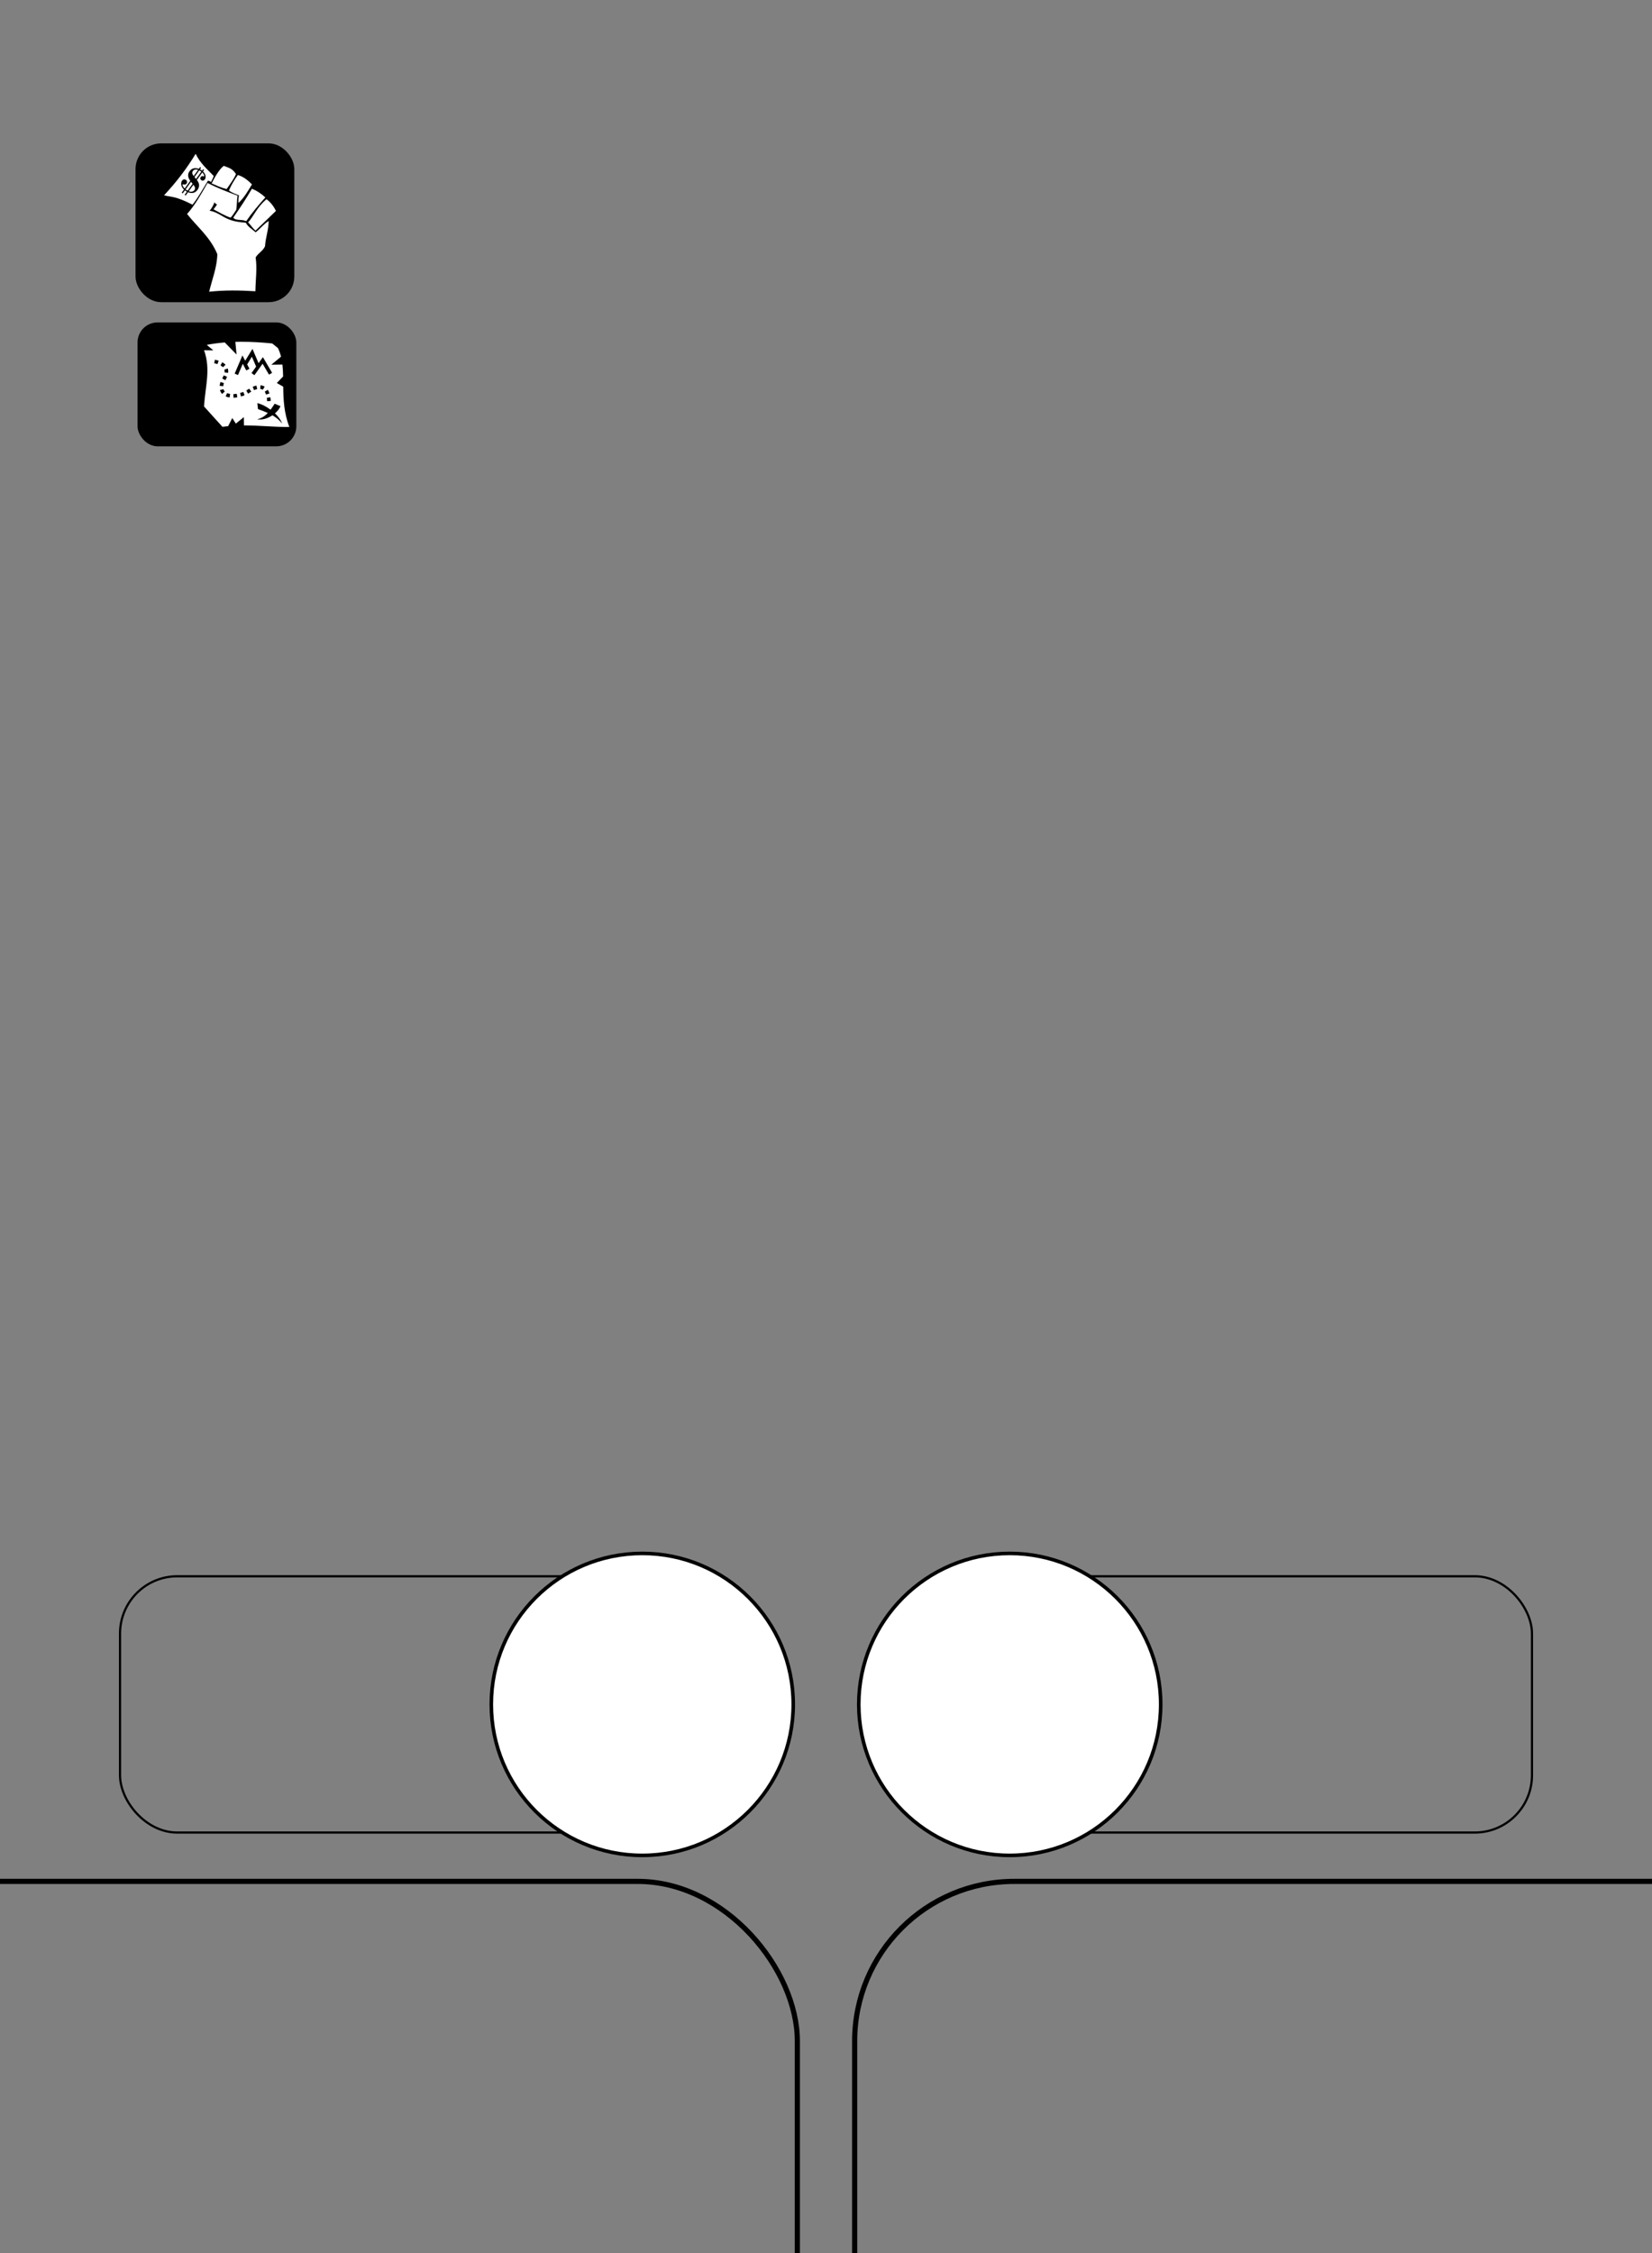 <?xml version="1.0" encoding="UTF-8" standalone="no"?>
<!-- Created with Inkscape (http://www.inkscape.org/) -->

<svg
   xmlns:dc="http://purl.org/dc/elements/1.1/"
   xmlns:cc="http://creativecommons.org/ns#"
   xmlns:rdf="http://www.w3.org/1999/02/22-rdf-syntax-ns#"
   xmlns:svg="http://www.w3.org/2000/svg"
   xmlns="http://www.w3.org/2000/svg"
   xmlns:sodipodi="http://sodipodi.sourceforge.net/DTD/sodipodi-0.dtd"
   xmlns:inkscape="http://www.inkscape.org/namespaces/inkscape"
   width="825"
   height="1125"
   viewBox="0 0 825 1125"
   id="svg4454"
   version="1.1"
   inkscape:version="0.91 r13725"
   sodipodi:docname="character.svg">
  <rect x="0" y="0" width="825" height="1125" fill="#808080" stroke="none"/>
  <defs
     id="defs4456" />
  <sodipodi:namedview
     id="base"
     pagecolor="#ffffff"
     bordercolor="#666666"
     borderopacity="1.0"
     inkscape:pageopacity="0.0"
     inkscape:pageshadow="2"
     inkscape:zoom="0.7"
     inkscape:cx="402.06888"
     inkscape:cy="533.09126"
     inkscape:document-units="px"
     inkscape:current-layer="layer1"
     showgrid="false"
     inkscape:window-width="1920"
     inkscape:window-height="1017"
     inkscape:window-x="-8"
     inkscape:window-y="-8"
     inkscape:window-maximized="1"
     units="px"
     showguides="true"
     inkscape:guide-bbox="true" />
  <g
     inkscape:label="Layer 1"
     inkscape:groupmode="layer"
     id="layer1"
     transform="translate(0,72.638)">
    <rect
       style="fill:#000000;stroke:none;stroke-width:1.756;stroke-miterlimit:4;stroke-dasharray:none;stroke-dashoffset:0;stroke-opacity:1"
       id="rect5894"
       width="79.297"
       height="79.297"
       x="67.68"
       y="-1.049"
       ry="12.831" />
    <g
       id="g4290">
      <path
         inkscape:export-ydpi="52.639999"
         inkscape:export-xdpi="52.639999"
         inkscape:export-filename="G:\apmeneel\Documents\Board Games\Grifters Cards\decks\skill.png"
         sodipodi:nodetypes="ccccccc"
         inkscape:connector-curvature="0"
         id="rect3817"
         d="m 97.718,4.172 c 2.013,4.402 5.835,7.789 9.004,11.056 -0.634,1.881 -0.596,1.373 -1.391,3.092 -0.267,-0.474 -0.913,-0.569 -1.456,-0.766 -2.739,4.503 -4.693,8.13 -7.721,12.023 C 87.478,25.169 85.738,25.855 81.929,24.894 88.487,17.771 92.925,11.957 97.718,4.172 Z"
         style="fill:#ffffff;fill-opacity:1;fill-rule:nonzero;stroke:none" />
      <g
         transform="matrix(0.812,0.584,-0.584,0.812,0,0)"
         style="font-style:normal;font-variant:normal;font-weight:normal;font-stretch:normal;font-size:20.397px;line-height:125%;font-family:Rockwell;-inkscape-font-specification:Rockwell;letter-spacing:0px;word-spacing:0px;fill:#000000;fill-opacity:1;stroke:none"
         id="text3828">
        <path
           d="m 89.853,-48.045 0,4.631 q 3.137,0.876 3.137,3.795 0,2.948 -3.137,3.735 l 0,2.042 -0.617,0 0,-1.922 q -0.418,0.05 -0.717,0.05 -0.229,0 -0.488,-0.03 l 0,1.902 -0.608,0 0,-1.922 q -1.673,-0.279 -2.52,-1.165 -0.847,-0.896 -0.847,-1.912 0,-0.657 0.378,-1.026 0.378,-0.378 1.006,-0.378 0.558,0 0.916,0.378 0.369,0.369 0.369,0.886 0,0.478 -0.299,0.827 -0.299,0.339 -0.677,0.438 -0.368,0.1 -0.368,0.259 0,0.239 0.518,0.568 0.518,0.329 1.524,0.498 l 0,-4.751 q -3.077,-0.996 -3.077,-3.655 0,-2.799 3.077,-3.735 l 0,-1.036 0.608,0 0,0.936 q 0.647,-0.08 1.205,-0.04 l 0,-0.896 0.617,0 0,0.936 q 1.544,0.239 2.311,1.036 0.767,0.787 0.767,1.613 0,0.578 -0.319,0.976 -0.319,0.388 -0.906,0.388 -0.518,0 -0.827,-0.319 -0.299,-0.319 -0.299,-0.797 0,-0.857 0.857,-1.086 0.309,-0.06 0.309,-0.219 0,-0.219 -0.518,-0.528 -0.508,-0.319 -1.374,-0.478 z m -0.617,4.472 0,-4.512 q -0.737,0 -1.205,0.08 l 0,4.103 q 0.677,0.229 1.205,0.329 z m -1.813,-0.508 0,-3.814 q -1.793,0.608 -1.793,2.012 0,1.305 1.793,1.803 z m 1.813,7.689 0,-4.223 -1.205,-0.349 0,4.631 q 0.398,0.03 1.205,-0.06 z m 0.617,-4.044 0,3.964 q 1.006,-0.279 1.484,-0.866 0.488,-0.588 0.488,-1.255 0,-1.414 -1.972,-1.843 z"
           style="font-style:normal;font-variant:normal;font-weight:bold;font-stretch:normal;font-family:'Bodoni MT';-inkscape-font-specification:'Bodoni MT Bold';fill:#000000"
           id="path4378" />
      </g>
      <path
         inkscape:export-ydpi="52.639999"
         inkscape:export-xdpi="52.639999"
         inkscape:export-filename="G:\apmeneel\Documents\Board Games\Grifters Cards\decks\skill.png"
         sodipodi:nodetypes="ccccccccccccccccccc"
         inkscape:connector-curvature="0"
         id="path3024"
         d="m 103.631,18.735 c -3.094,5.432 -6.142,10.905 -10.202,15.478 4.934,6.301 11.575,11.522 15.091,20.051 -0.074,6.399 -2.594,12.578 -4.069,18.762 7.574,-0.833 15.306,-0.723 23.1,-0.235 0.039,-5.628 0.949,-11.133 0.117,-16.885 1.236,-2.169 3.804,-3.329 4.69,-5.628 0.231,-4.146 1.789,-8.167 1.813,-12.561 -2.47,1.501 -4.222,3.877 -6.504,5.643 -1.712,-1.552 -3.903,-2.762 -4.925,-4.808 -3.273,-0.202 -6.431,-0.692 -9.264,-1.993 -2.923,-1.338 -5.223,-3.369 -8.794,-3.987 0.952,-1.012 1.744,-2.508 2.462,-4.221 0.371,0.663 0.655,0.932 1.259,1.05 -0.527,0.946 -1.275,1.786 -1.779,2.483 2.525,1.331 5.767,3.266 8.515,4.15 1.036,-0.948 1.975,-2.678 2.835,-3.89 0.391,-2.189 0.272,-4.888 0.663,-7.076 -5.189,-1.967 -9.459,-3.553 -15.009,-6.332"
         style="display:inline;fill:#ffffff;stroke:none" />
      <path
         inkscape:export-ydpi="52.639999"
         inkscape:export-xdpi="52.639999"
         inkscape:export-filename="G:\apmeneel\Documents\Board Games\Grifters Cards\decks\skill.png"
         sodipodi:nodetypes="ccccc"
         inkscape:connector-curvature="0"
         id="path3028"
         d="m 113.158,21.784 c 2.064,-2.956 3.538,-4.852 4.69,-7.505 -1.817,-2.863 -3.548,-3.059 -6.098,-4.104 -2.306,1.668 -4.698,6.074 -6.068,8.765 2.379,1.038 4.244,2 7.475,2.844 z"
         style="display:inline;fill:#ffffff;stroke:none" />
      <path
         inkscape:export-ydpi="52.639999"
         inkscape:export-xdpi="52.639999"
         inkscape:export-filename="G:\apmeneel\Documents\Board Games\Grifters Cards\decks\skill.png"
         sodipodi:nodetypes="cccccc"
         inkscape:connector-curvature="0"
         id="path3032"
         d="m 114.331,22.488 c 1.867,1.412 3.522,1.721 5.042,2.462 -0.36,1.251 -0.302,1.959 -0.352,3.752 2.607,-2.043 5.382,-6.9 6.801,-9.264 -1.814,-1.828 -3.909,-3.732 -7.036,-4.69 -1.847,2.501 -3.325,5.078 -4.456,7.739"
         style="display:inline;fill:#ffffff;stroke:none" />
      <path
         inkscape:export-ydpi="52.639999"
         inkscape:export-xdpi="52.639999"
         inkscape:export-filename="G:\apmeneel\Documents\Board Games\Grifters Cards\decks\skill.png"
         sodipodi:nodetypes="ccccc"
         inkscape:connector-curvature="0"
         id="path3036"
         d="m 125.815,21.598 c -2.638,4.567 -6.244,10.027 -9.326,14.445 1.382,1.748 4.231,0.64 6.463,1.777 2.912,-4.29 6.022,-7.9 9.547,-11.883 -2.14,-1.99 -4.315,-3.381 -6.684,-4.339"
         style="display:inline;fill:#ffffff;stroke:none" />
      <path
         inkscape:export-ydpi="52.639999"
         inkscape:export-xdpi="52.639999"
         inkscape:export-filename="G:\apmeneel\Documents\Board Games\Grifters Cards\decks\skill.png"
         sodipodi:nodetypes="ccccc"
         inkscape:connector-curvature="0"
         id="path3040"
         d="m 133.092,26.856 c -4.674,3.716 -6.544,8.78 -9.202,11.524 1.136,1.099 2.115,2.743 3.691,4.16 3.649,-3.491 6.801,-6.567 10.202,-9.85 -0.879,-2.045 -2.8,-4.561 -4.69,-5.834"
         style="display:inline;fill:#ffffff;stroke:none" />
    </g>
    <rect
       ry="10.012"
       y="88.349"
       x="68.69"
       height="61.872"
       width="79.297"
       id="rect4218"
       style="fill:#000000;stroke:none;stroke-width:1.756;stroke-miterlimit:4;stroke-dasharray:none;stroke-dashoffset:0;stroke-opacity:1" />
    <path
       style="fill:#ffffff"
       inkscape:connector-curvature="0"
       d="m 120.44,98.019 c -0.967,0.003 -1.934,0.02 -2.901,0.048 l 0.586,6.305 -5.872,-6.013 c -3.004,0.247 -6.007,0.64 -9.011,1.205 l 3.292,2.73 -4.62,-0.054 c 3.379,9.628 0.667,17.548 -0.03,28.065 l 9.203,10.173 c 0.961,-0.127 1.908,-0.233 2.841,-0.321 l 2.069,-4.052 1.781,2.772 3.989,-3.229 0.078,4.142 c 7.972,-0.023 15.16,0.874 22.653,0.751 -2.706,-7.017 -2.992,-13.798 -3.064,-20.103 l -3.196,-1.838 3.142,-3.256 c -0.041,-2.05 -0.129,-4.037 -0.348,-5.953 l -5.521,0.069 4.83,-4.004 c -0.369,-1.488 -0.87,-2.922 -1.55,-4.298 l -2.838,-2.298 c -5.171,-0.527 -10.343,-0.858 -15.514,-0.841 z m 5.644,3.553 0.682,1.598 2.364,5.539 1.354,-1.898 0.802,-1.123 0.703,1.19 3.908,6.644 -1.55,0.91 -3.208,-5.449 -4.079,5.71 -1.46,-1.045 2.307,-3.229 -2.112,-4.941 -2.361,3.851 1.15,2.175 -1.589,0.841 -1.754,-3.316 -2.388,5.593 -1.652,-0.706 3.127,-7.323 0.739,-1.733 0.88,1.664 0.511,0.964 2.715,-4.433 0.91,-1.481 z m -18.727,5.406 0.009,0 0.012,0.003 0.009,0.003 0.459,0.108 0.009,0.003 0.012,0.003 0.435,0.114 0.012,0.003 0.012,0.003 0.412,0.12 0.012,0.003 0.012,0.003 0.393,0.126 0.012,0.003 0.012,0.006 0.021,0.006 -0.562,1.589 -0.033,0.105 -0.003,0 -0.021,-0.006 -0.342,-0.111 -0.024,-0.006 -0.366,-0.108 -0.024,-0.006 -0.39,-0.102 -0.021,-0.006 -0.417,-0.096 -0.009,-0.003 -0.012,-0.003 0.111,-0.472 0.27,-1.283 z m 3.64,1.285 0.255,0.147 0.018,0.009 0.015,0.012 0.255,0.159 0.015,0.012 0.018,0.012 0.234,0.162 0.018,0.012 0.018,0.015 0.219,0.168 0.018,0.012 0.015,0.015 0.204,0.171 0.015,0.015 0.018,0.015 0.186,0.177 0.018,0.015 0.015,0.018 0.081,0.084 -1.3,1.237 -0.045,-0.048 -0.036,-0.033 -0.117,-0.111 -0.009,-0.009 -0.024,-0.021 -0.135,-0.114 -0.015,-0.012 -0.018,-0.015 -0.15,-0.117 -0.018,-0.012 -0.015,-0.012 -0.171,-0.117 -0.03,-0.018 -0.003,-0.003 -0.219,-0.138 -0.225,-0.129 0.895,-1.559 z m 2.757,3.112 0.024,0.081 0.006,0.024 0.009,0.024 0.048,0.198 0.006,0.021 0.003,0.024 0.039,0.198 0.003,0.024 0.006,0.024 0.027,0.198 0.003,0.021 0,0.024 0.018,0.198 0.003,0.021 0,0.021 0.009,0.198 0,0.261 -0.003,0.018 -0.009,0.198 0,0.021 -0.003,0.018 -0.018,0.198 0,0.015 -0.003,0.018 -0.015,0.111 -1.781,-0.231 0.012,-0.075 0.003,-0.033 0.012,-0.129 0,-0.006 0.003,-0.03 0.006,-0.162 0,-0.162 -0.006,-0.114 -0.012,-0.153 -0.027,-0.198 -0.03,-0.15 -0.036,-0.135 -0.003,-0.015 -0.012,-0.033 1.718,-0.532 z m -2.042,3.433 1.661,0.679 -0.105,0.255 -0.006,0.015 -0.006,0.015 -0.156,0.348 -0.006,0.012 -0.006,0.012 -0.162,0.334 -0.003,0.009 -0.006,0.009 -0.162,0.321 -0.006,0.006 -0.003,0.006 -0.162,0.303 -0.003,0.006 -0.003,0.006 -0.03,0.054 -1.571,-0.871 0.024,-0.042 0.006,-0.012 0.147,-0.276 0.009,-0.015 0.147,-0.285 0.009,-0.021 0.141,-0.291 0.012,-0.024 0.135,-0.297 0.012,-0.03 0.093,-0.225 z m -1.583,3.277 1.7,0.58 -0.015,0.039 -0.003,0.006 -0.099,0.336 -0.087,0.33 -0.003,0.021 -0.006,0.018 -0.063,0.319 -0.042,0.258 -0.003,0.021 -0.003,0.024 -0.018,0.183 -1.787,-0.192 0.027,-0.228 0,-0.024 0.003,-0.021 0.057,-0.345 0.003,-0.021 0.003,-0.018 0.075,-0.357 0.003,-0.021 0.006,-0.018 0.093,-0.369 0.003,-0.018 0.006,-0.018 0.114,-0.379 0.006,-0.018 0.006,-0.018 0.024,-0.069 z m 19.977,1.67 0.084,0.009 0.021,0 0.018,0.003 0.183,0.024 0.021,0.003 0.018,0.003 0.18,0.033 0.018,0.003 0.021,0.003 0.174,0.039 0.021,0.006 0.018,0.006 0.171,0.045 0.021,0.006 0.018,0.006 0.165,0.054 0.021,0.006 0.021,0.006 0.159,0.06 0.021,0.009 0.018,0.009 0.156,0.066 0.021,0.009 0.018,0.009 0.153,0.072 0.018,0.012 0.021,0.009 0.147,0.081 0.018,0.009 0.018,0.012 0.117,0.072 -0.937,1.532 -0.108,-0.066 -0.009,-0.006 -0.072,-0.039 -0.039,-0.018 -0.072,-0.039 -0.018,-0.006 -0.021,-0.012 -0.12,-0.048 -0.081,-0.03 -0.123,-0.042 -0.027,-0.006 -0.015,-0.006 -0.09,-0.024 -0.033,-0.006 -0.006,-0.003 -0.096,-0.021 -0.141,-0.027 -0.021,-0.003 -0.018,-0.003 -0.138,-0.018 -0.006,0 -0.048,-0.003 0.159,-1.79 z m -2.04,0.144 0.228,1.141 0.141,0.619 -0.018,0.003 -0.192,0.042 -0.015,0.003 -0.009,0.003 -0.192,0.051 -0.021,0.006 -0.201,0.057 -0.021,0.006 -0.207,0.066 -0.021,0.006 -0.213,0.072 -0.021,0.009 -0.222,0.081 -0.018,0.006 -0.207,0.081 -0.655,-1.673 0.225,-0.087 0.009,-0.006 0.012,-0.003 0.258,-0.093 0.009,-0.006 0.012,-0.003 0.252,-0.084 0.012,-0.006 0.009,-0.003 0.249,-0.078 0.012,-0.003 0.009,-0.003 0.246,-0.069 0.009,-0.003 0.012,-0.003 0.24,-0.063 0.012,-0.003 0.012,-0.003 0.234,-0.051 0.012,-0.003 0.012,-0.003 0.006,-0.003 z m -3.643,1.523 1.054,1.457 -0.165,0.117 -0.009,0.009 -0.009,0.006 -0.303,0.207 -0.009,0.006 -0.012,0.006 -0.309,0.201 -0.009,0.006 -0.009,0.006 -0.315,0.192 -0.009,0.006 -0.012,0.006 -0.318,0.183 -0.009,0.006 -0.012,0.006 -0.102,0.057 -0.859,-1.577 0.084,-0.048 0.018,-0.009 0.282,-0.162 0.021,-0.012 0.276,-0.168 0.018,-0.012 0.27,-0.177 0.021,-0.012 0.282,-0.195 0.144,-0.105 z m -12.834,0.261 0.012,0.042 0.006,0.027 0.045,0.132 0.006,0.012 0.087,0.21 0.006,0.018 0.057,0.114 0.012,0.021 0.081,0.144 0.012,0.018 0.093,0.138 0.009,0.012 0.105,0.135 0.009,0.009 0.123,0.135 -1.327,1.211 -0.132,-0.144 -0.021,-0.021 -0.018,-0.024 -0.156,-0.195 -0.018,-0.024 -0.018,-0.027 -0.141,-0.207 -0.018,-0.024 -0.015,-0.027 -0.129,-0.219 -0.015,-0.027 -0.015,-0.027 -0.114,-0.228 -0.012,-0.03 -0.012,-0.027 -0.099,-0.24 -0.012,-0.03 -0.009,-0.03 -0.084,-0.249 -0.009,-0.03 -0.009,-0.03 -0.018,-0.069 1.739,-0.447 z m 22.136,0.318 0.081,0.126 0.006,0.015 0.009,0.012 0.093,0.162 0.006,0.012 0.009,0.012 0.09,0.168 0.006,0.012 0.006,0.015 0.087,0.171 0.006,0.012 0.006,0.012 0.081,0.18 0.006,0.012 0.006,0.009 0.078,0.186 0.003,0.012 0.006,0.009 0.075,0.189 0.003,0.012 0.006,0.012 0.072,0.195 0.003,0.009 0.003,0.009 0.069,0.201 0.003,0.009 0.003,0.012 0.015,0.048 -1.712,0.541 -0.009,-0.03 -0.009,-0.021 -0.054,-0.159 -0.006,-0.021 -0.057,-0.153 -0.009,-0.021 -0.057,-0.147 -0.009,-0.021 -0.06,-0.138 -0.009,-0.024 -0.06,-0.132 -0.012,-0.024 -0.063,-0.126 -0.012,-0.024 -0.063,-0.117 -0.015,-0.024 -0.063,-0.111 -0.018,-0.027 -0.063,-0.102 1.523,-0.952 z m -12.245,1.048 0.67,1.667 -0.288,0.117 -0.009,0.003 -0.009,0.003 -0.345,0.129 -0.009,0.006 -0.012,0.003 -0.345,0.12 -0.009,0.003 -0.012,0.003 -0.348,0.114 -0.009,0.003 -0.009,0.003 -0.351,0.105 -0.009,0.003 -0.009,0.003 -0.018,0.003 -0.477,-1.73 0.018,-0.006 0.312,-0.093 0.018,-0.006 0.309,-0.099 0.021,-0.006 0.327,-0.117 0,0.003 0.306,-0.117 0.021,-0.009 0.267,-0.108 z m -8.05,0.592 0.024,0.012 0.006,0.003 0.213,0.084 0.036,0.012 0.189,0.066 0.024,0.006 0.015,0.006 0.201,0.057 0.012,0.003 0.021,0.006 0.246,0.06 0.222,0.048 0.018,0.003 0.015,0.003 0.264,0.042 -0.141,0.838 -0.009,0.048 -0.117,0.892 -0.018,-0.003 -0.015,-0.003 -0.294,-0.051 -0.018,-0.003 -0.015,-0.003 -0.291,-0.06 -0.015,-0.003 -0.018,-0.003 -0.282,-0.069 -0.015,-0.006 -0.018,-0.006 -0.273,-0.078 -0.018,-0.006 -0.021,-0.006 -0.264,-0.09 -0.018,-0.006 -0.021,-0.009 -0.255,-0.099 -0.018,-0.009 -0.021,-0.009 -0.063,-0.027 0.733,-1.64 z m 4.8,0.339 0.273,1.775 -0.321,0.048 -0.012,0.003 -0.012,0 -0.342,0.045 -0.012,0 -0.009,0.003 -0.342,0.033 -0.012,0.003 -0.012,0 -0.336,0.027 -0.024,0 -0.334,0.018 -0.024,0 -0.111,0.003 -0.039,-1.796 0.087,-0.003 0.024,0 0.285,-0.015 0.312,-0.021 0,-0.003 0.318,-0.03 0.018,-0.003 0.006,0 0.297,-0.039 0.012,-0.003 0.009,0 0.3,-0.045 z m 16.772,1.73 0.036,0.228 0.003,0.012 0,0.015 0.069,0.502 0,0.012 0.003,0.012 0.054,0.52 0,0.021 0.045,0.535 -1.79,0.144 -0.042,-0.514 -0.003,-0.021 -0.048,-0.471 0,-0.006 -0.003,-0.021 -0.06,-0.448 -0.003,-0.027 -0.036,-0.204 1.775,-0.288 z m -6.494,2.962 c 1.816,0.333 4.317,1.556 6.62,3.256 0.717,-0.945 1.386,-1.961 2.048,-2.989 l 2.889,1.247 c -0.45,1.174 -1.441,2.453 -2.745,3.574 1.636,1.554 2.967,3.317 3.556,5.088 -1.327,-1.74 -2.986,-3.05 -4.833,-4.115 -2.248,1.523 -5.063,2.492 -7.653,1.964 2.202,-0.421 3.906,-1.592 5.365,-3.133 -1.582,-0.721 -3.248,-1.334 -4.926,-1.931 l -0.321,-2.961 z"
       id="path4346" />
    <g
       id="g4412"
       transform="translate(-2.914,0)">
      <rect
         ry="79.732"
         y="866.779"
         x="-190.276"
         height="357.024"
         width="591.379"
         id="rect5010"
         style="fill:none;stroke:#000000;stroke-width:2.57;stroke-miterlimit:4;stroke-dasharray:none;stroke-dashoffset:0;stroke-opacity:1" />
      <rect
         style="fill:none;stroke:#000000;stroke-width:2.57;stroke-miterlimit:4;stroke-dasharray:none;stroke-dashoffset:0;stroke-opacity:1"
         id="rect4410"
         width="591.379"
         height="357.024"
         x="429.724"
         y="866.779"
         ry="79.732" />
    </g>
    <g
       id="g4432"
       transform="translate(-8.696,0)">
      <rect
         transform="scale(-1,-1)"
         ry="28.577"
         y="-842.39"
         x="-371.36"
         height="127.964"
         width="302.718"
         id="rect5081"
         style="fill:none;stroke:#000000;stroke-width:1.101;stroke-miterlimit:4;stroke-dasharray:none;stroke-dashoffset:0;stroke-opacity:1" />
      <circle
         transform="scale(-1,-1)"
         style="fill:#ffffff;stroke:#000000;stroke-width:1.788;stroke-miterlimit:4;stroke-dasharray:none;stroke-dashoffset:0;stroke-opacity:1"
         id="circle5083"
         cx="-329.442"
         cy="-778.408"
         r="75.392" />
      <g
         transform="matrix(-1,0,0,-1,1210.963,1556.816)"
         id="g4428">
        <rect
           transform="scale(-1,-1)"
           ry="28.577"
           y="-842.39"
           x="-739.932"
           height="127.964"
           width="302.718"
           id="rect4424"
           style="fill:none;stroke:#000000;stroke-width:1.101;stroke-miterlimit:4;stroke-dasharray:none;stroke-dashoffset:0;stroke-opacity:1" />
        <circle
           transform="scale(-1,-1)"
           style="fill:#ffffff;stroke:#000000;stroke-width:1.788;stroke-miterlimit:4;stroke-dasharray:none;stroke-dashoffset:0;stroke-opacity:1"
           id="circle4426"
           cx="-698.013"
           cy="-778.408"
           r="75.392" />
      </g>
    </g>
  </g>
</svg>
